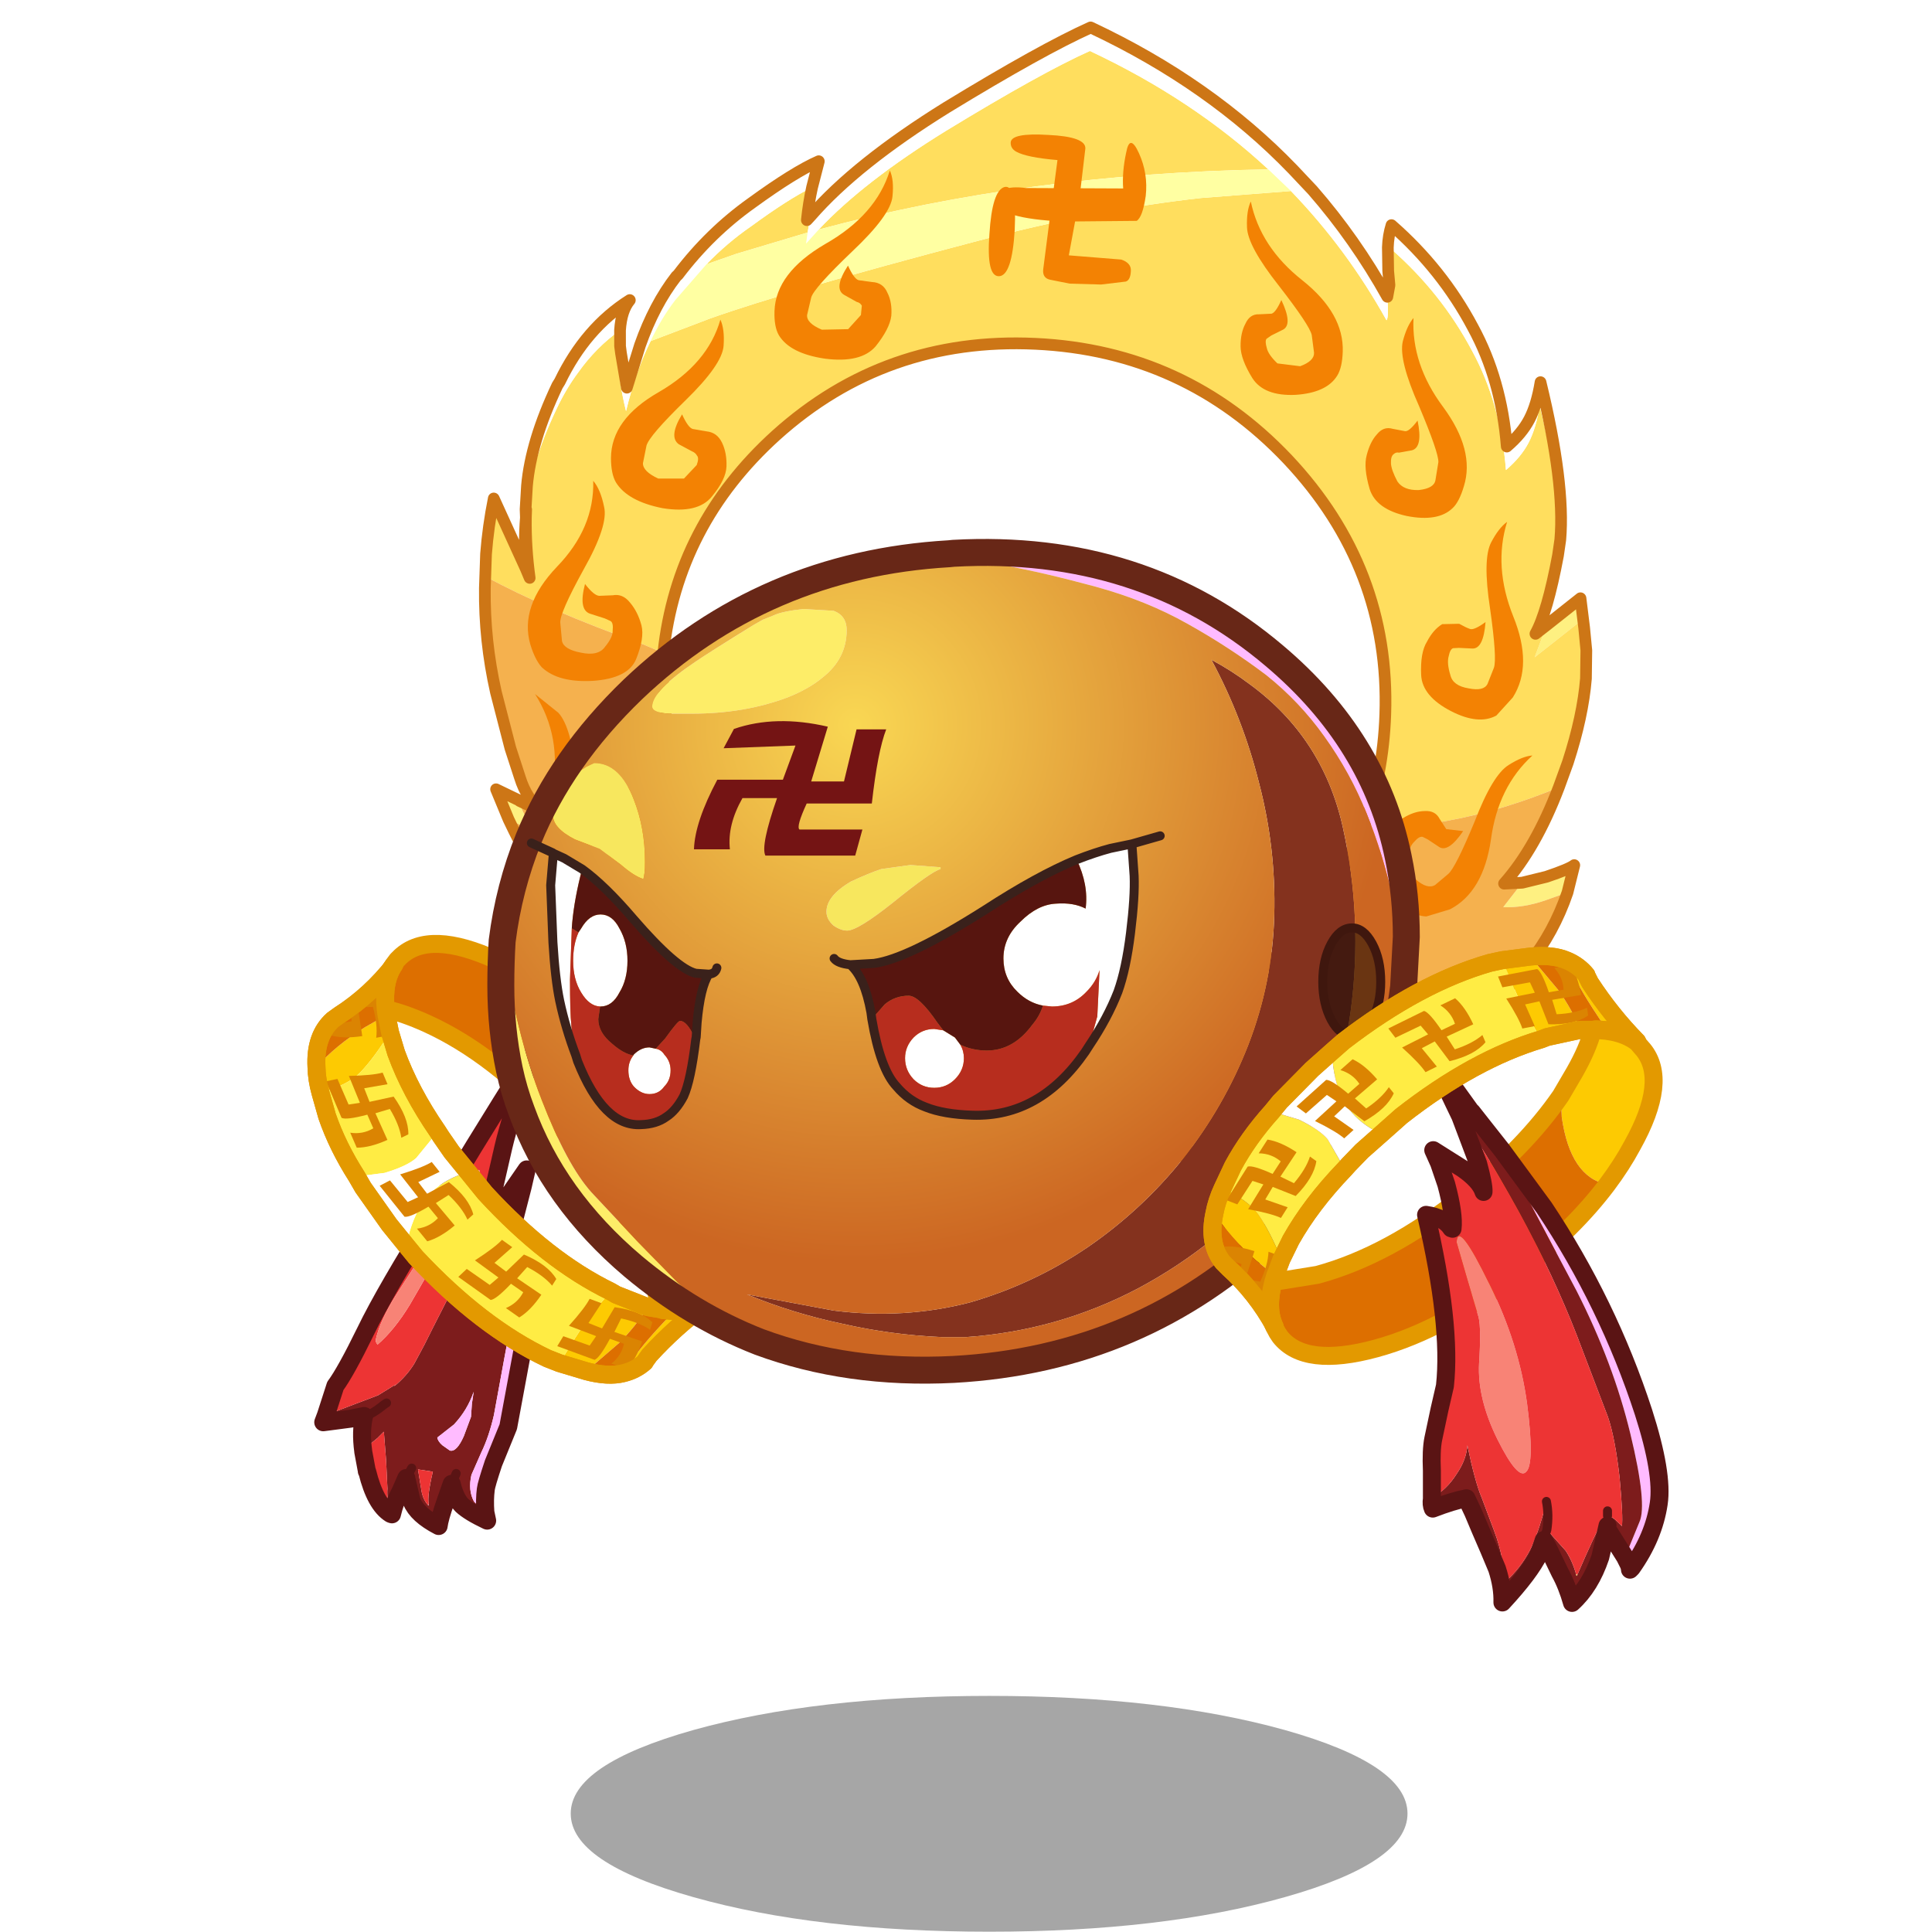 <svg xmlns:ffdec="https://www.free-decompiler.com/flash" xmlns:xlink="http://www.w3.org/1999/xlink" ffdec:objectType="frame" height="90" width="90" xmlns="http://www.w3.org/2000/svg"><use ffdec:characterId="1" height="43.6" transform="scale(2.064)" width="43.6" xlink:href="#a"/><use ffdec:characterId="20" height="189.2" transform="matrix(.481 0 0 .481 8.828 -.289)" width="153.35" xlink:href="#b"/><defs><g id="b" transform="translate(8.05 .6)"><use ffdec:characterId="2" height="26.25" transform="matrix(.87 0 0 .87 28.87 164.245)" width="93.15" xlink:href="#c"/><use ffdec:characterId="3" height=".8" transform="matrix(.87 0 0 .87 28.91 39.456)" width=".2" xlink:href="#d"/><filter id="e"><feColorMatrix in="SourceGraphic" result="filterResult0" values="0 0 0 0 1.0,0 0 0 0 0.0,0 0 0 0 0.0,0 0 0 1 0"/><feConvolveMatrix divisor="169" in="filterResult0" kernelMatrix="1 1 1 1 1 1 1 1 1 1 1 1 1 1 1 1 1 1 1 1 1 1 1 1 1 1 1 1 1 1 1 1 1 1 1 1 1 1 1 1 1 1 1 1 1 1 1 1 1 1 1 1 1 1 1 1 1 1 1 1 1 1 1 1 1 1 1 1 1 1 1 1 1 1 1 1 1 1 1 1 1 1 1 1 1 1 1 1 1 1 1 1 1 1 1 1 1 1 1 1 1 1 1 1 1 1 1 1 1 1 1 1 1 1 1 1 1 1 1 1 1 1 1 1 1 1 1 1 1 1 1 1 1 1 1 1 1 1 1 1 1 1 1 1 1 1 1 1 1 1 1 1 1 1 1 1 1 1 1 1 1 1 1 1 1 1 1 1 1" order="13 13" result="filterResult1"/><feComposite in="SourceGraphic" in2="filterResult1" result="filterResult2"/></filter><use ffdec:characterId="5" filter="url(#e)" height="98.25" transform="matrix(1.131 .053 -.039 1.138 21.904 -.596)" width="95.45" xlink:href="#f"/><use ffdec:characterId="6" height="42.9" transform="matrix(.87 0 0 .87 9.93 90.53)" width="40.3" xlink:href="#g"/><use ffdec:characterId="7" height="54.9" transform="matrix(.87 0 0 .87 4.03 100.9)" width="27.45" xlink:href="#h"/><use ffdec:characterId="8" height="43.25" transform="matrix(.858 .141 .141 -.858 -.998 128.567)" width="49.3" xlink:href="#i"/><clipPath id="j" transform="matrix(.858 .141 .141 -.858 0 127.85)"><path d="m41 8.2-3.7.8-.65.25Q34.5 5.9 33.25 2.7L32.3.45l3.1-.4 3.1 3.7Q40 5.85 41 8.2M7.7 33.75 7 35.6l-2.15-1.75Q1.95 31.3.25 28.6q.25-1.35.9-2.75 2.9 1.35 4 2.95 1.25 1.8 2.55 4.95M39.5.5q1.3.55 2.15 1.6v.05l.4.8q2.35 3.6 5.25 6.55-1.3-1.05-3.35-1.25l-1.05-1.6Q40.6 3.2 39.6.8l-.1-.3" fill="#fdca02" fill-rule="evenodd"/><path d="m43.95 8.25-1.2-.1-.4.05H41q-1-2.35-2.5-4.45L35.4.05q2.5-.25 4.1.45l.1.3q1 2.4 3.3 5.85l1.05 1.6M7 35.6l-.2.65q-.8 3 .15 5-2.05-3.75-5.1-6.5l-.65-.65Q-.5 32 .25 28.6q1.7 2.7 4.6 5.25L7 35.6" fill="#dd6f00" fill-rule="evenodd"/><path d="M36.65 9.25q-7.55 2.25-15.6 8.55l-2.25 2q-2.3-1.1-3.55-2.75-1.4-1.75-1.8-4.9l-.1-1.55 1.25-1.1Q23.05 3 30.9.75l1.4-.3.95 2.25q1.25 3.2 3.4 6.55M14.75 23.7q-3.75 3.9-6 7.9L7.7 33.75Q6.4 30.6 5.15 28.8q-1.1-1.6-4-2.95L2.3 23.4q1.7-3.15 4.35-6.1l3 .9q2.35 1.15 3.2 2.2l1.9 3.3" fill="#ffec44" fill-rule="evenodd"/><path d="m18.8 19.8-2.15 1.9-1.45 1.5-.45.5-1.9-3.3q-.85-1.05-3.2-2.2l-3-.9.9-1.1 3.55-3.6 2.25-2 .1 1.55q.4 3.15 1.8 4.9 1.25 1.65 3.55 2.75" fill="#fff" fill-rule="evenodd"/></clipPath><g clip-path="url(#j)"><use ffdec:characterId="10" height="7.55" transform="matrix(.867 .057 .057 -.867 27.45 132.15)" width="10.4" xlink:href="#k"/><use ffdec:characterId="10" height="7.55" transform="matrix(.821 .284 .284 -.821 17.4 125.35)" width="10.4" xlink:href="#k"/><use ffdec:characterId="10" height="7.55" transform="matrix(.712 .496 .496 -.712 9.35 116.3)" width="10.4" xlink:href="#k"/><use ffdec:characterId="10" height="7.55" transform="matrix(.55 .671 .671 -.55 3.8 105.85)" width="10.4" xlink:href="#k"/><use ffdec:characterId="10" height="7.55" transform="matrix(.35 .794 .794 -.35 2.85 94)" width="10.4" xlink:href="#k"/></g><use ffdec:characterId="11" height="43.25" transform="matrix(.858 .141 .141 -.858 -.998 128.567)" width="49.3" xlink:href="#l"/><use ffdec:characterId="12" height="94.05" transform="matrix(.87 0 0 .87 20.795 52.195)" width="103.8" xlink:href="#m"/><use ffdec:characterId="13" height="33.15" transform="matrix(.87 0 0 .87 24.623 80.514)" width="71" xlink:href="#n"/><use ffdec:characterId="14" height="38.3" transform="matrix(.87 0 0 .87 95.705 98.889)" width="44.75" xlink:href="#o"/><use ffdec:characterId="15" height="62.7" transform="matrix(.87 0 0 .87 110.837 101.561)" width="28" xlink:href="#p"/><use ffdec:characterId="8" height="43.25" transform="matrix(.87 0 0 .87 90.13 91.73)" width="49.3" xlink:href="#i"/><clipPath id="q" transform="matrix(.87 0 0 .87 91 92.6)"><path d="m41 8.2-3.7.8-.65.25Q34.5 5.9 33.25 2.7L32.3.45l3.1-.4 3.1 3.7Q40 5.85 41 8.2M7.7 33.75 7 35.6l-2.15-1.75Q1.95 31.3.25 28.6q.25-1.35.9-2.75 2.9 1.35 4 2.95 1.25 1.8 2.55 4.95M39.5.5q1.3.55 2.15 1.6v.05l.4.8q2.35 3.6 5.25 6.55-1.3-1.05-3.35-1.25l-1.05-1.6Q40.6 3.2 39.6.8l-.1-.3" fill="#fdca02" fill-rule="evenodd"/><path d="m43.95 8.25-1.2-.1-.4.05H41q-1-2.35-2.5-4.45L35.4.05q2.5-.25 4.1.45l.1.3q1 2.4 3.3 5.85l1.05 1.6M7 35.6l-.2.65q-.8 3 .15 5-2.05-3.75-5.1-6.5l-.65-.65Q-.5 32 .25 28.6q1.7 2.7 4.6 5.25L7 35.6" fill="#dd6f00" fill-rule="evenodd"/><path d="M36.65 9.25q-7.55 2.25-15.6 8.55l-2.25 2q-2.3-1.1-3.55-2.75-1.4-1.75-1.8-4.9l-.1-1.55 1.25-1.1Q23.05 3 30.9.75l1.4-.3.95 2.25q1.25 3.2 3.4 6.55M14.75 23.7q-3.75 3.9-6 7.9L7.7 33.75Q6.4 30.6 5.15 28.8q-1.1-1.6-4-2.95L2.3 23.4q1.7-3.15 4.35-6.1l3 .9q2.35 1.15 3.2 2.2l1.9 3.3" fill="#ffec44" fill-rule="evenodd"/><path d="m18.8 19.8-2.15 1.9-1.45 1.5-.45.5-1.9-3.3q-.85-1.05-3.2-2.2l-3-.9.9-1.1 3.55-3.6 2.25-2 .1 1.55q.4 3.15 1.8 4.9 1.25 1.65 3.55 2.75" fill="#fff" fill-rule="evenodd"/></clipPath><g clip-path="url(#q)"><use ffdec:characterId="10" height="7.55" transform="matrix(.866 .084 -.084 .866 118.85 92.8)" width="10.4" xlink:href="#k"/><use ffdec:characterId="10" height="7.55" transform="matrix(.857 -.148 .148 .857 107.75 97.85)" width="10.4" xlink:href="#k"/><use ffdec:characterId="10" height="7.55" transform="matrix(.784 -.375 .375 .784 98.4 105.55)" width="10.4" xlink:href="#k"/><use ffdec:characterId="10" height="7.55" transform="matrix(.652 -.574 .574 .652 91.2 114.9)" width="10.4" xlink:href="#k"/><use ffdec:characterId="10" height="7.55" transform="matrix(.474 -.728 .728 .474 88.3 126.5)" width="10.4" xlink:href="#k"/></g><use ffdec:characterId="11" height="43.25" transform="matrix(.87 0 0 .87 90.13 91.73)" width="49.3" xlink:href="#l"/></g><g id="t"><path d="m3.6 67.95.05.05H3.6v-.05M3.35 43.9l-.05-.7h.05v.7" fill="#ffec44" fill-rule="evenodd" transform="translate(.5 .5)"/><path d="m90.95 48.95 2.8-2.4.4 2.5.25 1.9-.25.1-.4-2.5-3.75 3.2.95-2.8m-1.35 22 2.05-.6q1.95-.75 2.35-1.1l-.5 2.35-1.85.75q-1.9.75-3.6.75l1.55-2.15M2.75 69.6 1.6 67.1l2 .85v.1q.65 1.8 2 2.75l-2.85-1.2" fill="#fef081" fill-rule="evenodd" transform="translate(.5 .5)"/><path d="m76.25 17.5.25.1q4.45 3.55 7.25 8.35 2.6 4.35 3.25 10 1.25-1.15 1.85-2.4.6-1.25.85-3.2 1.95 6.85 2.15 11.3L91.7 43q-.75 4.9-1.7 6.75l.95-.8-.95 2.8 3.75-3.2.4 2.5.25-.1.05 2.4q-.15 3.2-1.3 7.2l-.7 2.15q-8.5 3.95-16.6 4.25 1.55-4.6 1.55-9.75 0-12.45-9.1-21.3-9.1-8.8-21.9-8.8-12.85 0-21.9 8.8-8.2 8-9 18.95l-1.75-.65Q5.4 51.65.05 49.05v-1.9q.1-2.35.5-4.75l2.95 5.85.35.75q-.45-2.6-.5-5.1v-.7q.2-3.8 2.3-8.65.75-1.75 1.75-3.2 1.45-2.2 3.45-3.75l.05 1.35-.05.65q-.1 1.9.75 4.85.7-3.4 1.9-6.05l5-2.15q6.4-2.6 22.3-7.55 10.4-3.25 19.35-4.65l7.65-.95q4.95 4.7 8.55 10.6.2-.25 0-2l.15-1-.15-1.2-.1-2m-49.4-2.8q-.25 1.35-.35 2.8l.3-.35-.2 1.4-6.05 2.1-2.5 1q1.7-1.9 3.7-3.4 3.15-2.5 5.1-3.55m.7 3.55q3.7-4.25 10.6-8.9Q46.1 4.05 50.2 2q8.95 3.7 15.6 9.35-20.55 1.3-38.25 6.9M3.65 68l-.05.05V68h.05" fill="#ffde5e" fill-rule="evenodd" transform="translate(.5 .5)"/><path d="M76.25 17.5q0-1 .25-1.9 4.45 3.55 7.25 8.35 2.6 4.35 3.25 10 1.25-1.15 1.85-2.4.6-1.25.85-3.2 2.4 8.5 2.15 13.3-.2-4.45-2.15-11.3-.25 1.95-.85 3.2-.6 1.25-1.85 2.4-.65-5.65-3.25-10-2.8-4.8-7.25-8.35l-.25-.1M3.3 43.2l.05-2q.2-3.8 2.3-8.65l.2-.35Q7.9 27.55 11.6 25q-.7.9-.75 2.6-2 1.55-3.45 3.75-1 1.45-1.75 3.2-2.1 4.85-2.3 8.65H3.3m7.6-14.25.1.6.6 2.9 1-3.65q1.1-3.5 2.9-6l.15-.15q2.6-3.7 6.1-6.4 3.55-2.8 5.6-3.8l-.5 2.25q-1.95 1.05-5.1 3.55-2 1.5-3.7 3.4L15.5 24.8q-1.15 1.6-2 3.6-1.2 2.65-1.9 6.05-.85-2.95-.75-4.85l.05-.65m15.9-11.8q3.75-4.65 11.35-9.8Q46.1 2.05 50.2 0q10.4 4.3 17.7 11.25l1.75 1.7q3.8 4 6.7 8.75.2 1.75 0 2-3.6-5.9-8.55-10.6l-2-1.75Q59.15 5.7 50.2 2q-4.1 2.05-12.05 7.35-6.9 4.65-10.6 8.9L26.5 19.5l.1-.95.2-1.4" fill="#fff" fill-rule="evenodd" transform="translate(.5 .5)"/><path d="M92.45 62.7q-1.8 5.25-4.4 8.4l1.55-.15-1.55 2.15q1.7 0 3.6-.75l1.85-.75q-1.05 3.45-3.1 6.2-5.45 7.25-13.5 11.45-7.7 4.05-16.2 6.4Q52.15 97.9 43.4 97q-8.75-.9-16.8-4.4-7.8-3.35-13.7-9.15Q6.75 77.3 2.75 69.6l2.85 1.2q-1.35-.95-2-2.75l.05-.05 1.95.8q-1.35-.95-2-2.8l-.9-2.45-1.4-4.7Q.15 54.5.05 50.05v-1q5.35 2.6 13.7 5.15l1.75.65q-.05 9.8 5.45 17.85 10.35 15.1 28.6 13.65 19.3-1.5 26.3-19.4 8.1-.3 16.6-4.25" fill="#f5b14e" fill-rule="evenodd" transform="translate(.5 .5)"/><path d="m65.8 11.35 2 1.75-7.65.95q-8.95 1.4-19.35 4.65-15.9 4.95-22.3 7.55l-5 2.15q.85-2 2-3.6l2.55-3.15 2.5-1 6.05-2.1-.1.95 1.05-1.25q17.7-5.6 38.25-6.9" fill="#ffffa2" fill-rule="evenodd" transform="translate(.5 .5)"/><path d="M91.85 41.65q.25-4.8-2.15-13.3-.25 1.95-.85 3.2-.6 1.25-1.85 2.4-.65-5.65-3.25-10-2.8-4.8-7.25-8.35-.25.9-.25 1.9l.1 2 .15 1.2-.15 1q-2.9-4.75-6.7-8.75l-1.75-1.7Q60.6 4.3 50.2 0q-4.1 2.05-12.05 7.35-7.6 5.15-11.35 9.8l-.3.35q.1-1.45.35-2.8l.5-2.25q-2.05 1-5.6 3.8-3.5 2.7-6.1 6.4l-.15.15q-1.8 2.5-2.9 6l-1 3.65-.6-2.9-.1-.6-.05-1.35q.05-1.7.75-2.6-3.7 2.55-5.75 7.2l-.2.35q-2.1 4.85-2.3 8.65l-.05 2 .05.7v-.7m88.5-1.55L91.7 43q-.75 4.9-1.7 6.75l.95-.8 2.8-2.4.4 2.5.25 1.9.05 2.4q-.15 3.2-1.3 7.2l-.7 2.15q-1.8 5.25-4.4 8.4l1.55-.15 2.05-.6q1.95-.75 2.35-1.1l-.5 2.35q-1.05 3.45-3.1 6.2-5.45 7.25-13.5 11.45-7.7 4.05-16.2 6.4Q52.15 97.9 43.4 97q-8.75-.9-16.8-4.4-7.8-3.35-13.7-9.15Q6.75 77.3 2.75 69.6L1.6 67.1l2 .85.05.05 1.95.8q-1.35-.95-2-2.8l-.9-2.45-1.4-4.7Q.15 54.5.05 50.05v-2.9q.1-2.35.5-4.75l2.95 5.85q-.25-2.2-.15-4.35.05 2.5.5 5.1l-.35-.75m12 6.6q.8-10.95 9-18.95 9.05-8.8 21.9-8.8 12.8 0 21.9 8.8 9.1 8.85 9.1 21.3 0 5.15-1.55 9.75-7 17.9-26.3 19.4Q31.3 87.8 20.95 72.7q-5.5-8.05-5.45-17.85z" fill="none" stroke="#cd7616" stroke-linecap="round" stroke-linejoin="round" transform="translate(.5 .5)"/><path d="m49.15 21.85-1.65-.25q-.7-.1-.65-.85L47.3 16l.45-4.6q-2.65-.1-3.55-.55-.5-.25-.5-.75 0-.85 3.2-.8 3.2 0 3.2 1l-.35 4.15-.75 5 4.5.15q.85.25.85.9 0 .8-.4.95l-2.1.35-2.7.05m-6.05-.35q-1.1.1-.95-3.55.1-3.7 1.15-4.05 1.05-.3 1 3.6-.1 3.9-1.2 4" fill="#f38203" fill-rule="evenodd" transform="translate(.5 .5)"/><path d="M54.7 10.5q.85 1.7.7 3.6-.2 1.8-.7 2.15l-6.25.35q-5.7 0-5.75-1.45-.1-1.45 2.45-1.25l8.3-.35q-.15-1.4.15-3.05.25-1.7 1.1 0m9.45 5.85q-.1-1.4.25-2.2.95 3.85 4.65 6.5 3.65 2.65 3.65 5.9 0 1.35-.4 2.05-.85 1.5-3.5 1.8-2.7.25-3.75-1.25-1.05-1.55-1.1-2.65-.05-1.15.35-1.95.35-.85 1.15-.85l1.05-.1q.35-.1.8-1.2 1.05 2 .25 2.5l-1 .55-.4.3q-.15.2.05.8.15.55.95 1.25l1.95.15q1.2-.5 1.15-1.2l-.25-1.5q-.2-.8-2.95-4.05-2.8-3.25-2.9-4.85m13.65 9.1q.3-1.35.85-2.05-.05 3.95 2.8 7.45 2.85 3.55 2 6.65-.35 1.35-.9 1.9-1.2 1.25-3.9.85Q76 39.8 75.4 38.1q-.6-1.8-.35-2.85.25-1.15.8-1.8.55-.75 1.35-.55l1.05.15q.35.05 1.05-.95.55 2.25-.4 2.55l-1.1.25q-.25-.05-.45.15-.25.2-.2.8.05.55.6 1.5.55.75 1.85.65 1.3-.2 1.4-.9l.2-1.55q0-.8-1.8-4.65-1.9-3.85-1.6-5.45m8.15 16.7q.6-1.25 1.3-1.8-1.05 3.85.8 8 1.85 4.1.2 6.9l-1.35 1.6q-1.5.9-3.9-.2-2.5-1.15-2.65-2.95-.15-1.9.4-2.85.5-1.05 1.25-1.55l1.45-.1q.6.3.95.4.35.1 1.3-.65-.1 2.3-1.05 2.3H83.5l-.5.05q-.25.1-.35.7-.15.6.2 1.6.25.9 1.6 1.05 1.3.2 1.6-.45l.5-1.4q.25-.8-.5-5-.8-4.2-.1-5.65M88.1 61q1.15-.8 2-.9-2.85 2.8-3.3 7.3-.5 4.5-3.3 6.1l-2 .7q-1.7 0-3.3-2.1-1.55-2.25-.75-3.9.8-1.7 1.75-2.25.95-.65 1.85-.7.9-.1 1.3.6l.6.85 1.45.1q-1.2 1.9-2 1.45l-1-.6-.45-.2q-.3-.05-.7.45-.4.4-.6 1.45-.2.9.85 1.75 1 .8 1.65.4l1.1-1q.6-.55 2.1-4.55 1.4-4.05 2.75-4.95M33.75 15.15q.1-1.4-.3-2.2-1.05 3.85-5.3 6.5Q24 22.1 24 25.35q0 1.35.45 2.05 1 1.5 4 1.8 3.1.25 4.3-1.25Q33.9 26.4 34 25.3q.05-1.15-.4-1.95-.4-.85-1.35-.85l-1.15-.1q-.4-.1-.95-1.2-1.2 2-.25 2.5l1.1.55q.3.05.45.3l-.05.8-1.05 1.25-2.25.15q-1.35-.5-1.3-1.2l.3-1.5q.2-.8 3.35-4.05 3.2-3.25 3.3-4.85m-14 13.35q.05-1.4-.35-2.2-.95 3.8-5.05 6.4-4 2.5-3.9 5.8.05 1.35.5 2.05 1.05 1.55 4.05 2 3.05.35 4.2-1.2 1.15-1.5 1.15-2.6 0-1.15-.45-2-.45-.85-1.35-.9l-1.2-.15q-.4-.1-.95-1.2-1.1 1.95-.2 2.55l1.15.55q.3.1.45.35.2.2 0 .8l-1.05 1.2-2.2.1q-1.35-.55-1.35-1.25l.25-1.5q.2-.85 3.2-4 3.05-3.2 3.1-4.8M10 42.65q-.35-1.45-1-2.15.25 4-2.85 7.45-3.1 3.5-2.05 6.7.45 1.3 1.05 1.9 1.45 1.25 4.4.95 3.05-.35 3.65-2.05.65-1.8.35-2.85-.35-1.15-1.05-1.9-.65-.75-1.5-.55l-1.15.1q-.45 0-1.25-.95-.5 2.2.5 2.5l1.3.35.5.2q.25.15.2.8.05.55-.6 1.4-.55.85-2.05.6-1.45-.2-1.65-.9l-.2-1.55q-.1-.8 1.85-4.65 2-3.85 1.55-5.4m-3.3 17.7-2.05-1.5Q7.1 62.4 6.4 66.9q-.65 4.45 2.05 6.85L10.4 75q1.9.55 4.2-1.1 2.3-1.65 1.9-3.5-.45-1.85-1.3-2.7l-1.9-1.2q-.95-.4-1.6.15l-.9.65-1.6-.35Q10 69.2 11.05 69l1.25-.3h.55q.3 0 .65.55.3.5.25 1.6 0 .95-1.35 1.45l-1.9-.1-1.05-1.25q-.5-.75-1-5.05-.55-4.35-1.75-5.55" fill="#f38203" fill-rule="evenodd" transform="translate(.5 .5)"/></g><g id="g"><path d="m28.3 32.9 1.1 2.9q1 2.75 1.2 4.95 3.15.5 5.05-.65l.75-.55.05-.1q3.35-2.95.6-10.75l-2.1-4.7q-4.1.2-6.15 6.6l-.5 2.3" fill="#fdca02" fill-rule="evenodd" transform="translate(1 1)"/><path d="M34.95 24q-2.8-5.35-7.85-10.85Q20 5.2 12.55 1.85 5.05-1.6 1.8 1.45l-.35.35-.45.6Q-.25 4.2.05 7.25q2.1.45 4.75 1.65 7.45 3.4 14.65 11.3 5.85 6.4 8.85 12.7l.5-2.3q2.05-6.4 6.15-6.6" fill="#dd6f00" fill-rule="evenodd" transform="translate(1 1)"/><path d="m29.3 33.9 1.1 2.9q1 2.75 1.2 4.95 3.15.5 5.05-.65l.75-.55.05-.1q3.35-2.95.6-10.75l-2.1-4.7q-2.8-5.35-7.85-10.85Q21 6.2 13.55 2.85 6.05-.6 2.8 2.45l-.35.35-.45.6Q.75 5.2 1.05 8.25q2.1.45 4.75 1.65 7.45 3.4 14.65 11.3 5.85 6.4 8.85 12.7z" fill="none" stroke="#e39900" stroke-linecap="round" stroke-linejoin="round" stroke-width="2"/></g><g id="h"><path d="m26.35 10.8.1.05-.4.2.3-.25M4.9 57.85l-.05-.05v-.05l.05.1m6.85 3.6-.05.2-.05-.1.1-.1" fill="#fff" fill-rule="evenodd" transform="translate(1 -10)"/><path d="m18.8 27.2-.4 3.05 1.8-2.5 2.45-3.55-.45 1.95-1.65 6.4-.7 4.25q-.5 3.05-.15 2.65l2.05-2.6L20.2 45 19 51.55q-.55 2.4-1.4 4.15l-1.1 2.5q-.4 1.75.3 3l1.25 1.15.2.95q-2-.95-2.8-1.7-.75-.75-1.15-2.4l-.65 1.85q-.7 2-.8 2.85-2.4-1.25-3-2.75l-.6-2.55v-.05l-.7 1.6q-.55.95-.9 2.45l-.15-.05q-.45-1.75-.35-2.8L7 56.6l-.25-3.2-.7.7q-1.55 1.25-1.6 1.45-.3-2.2.1-3.9l-1.5.3-3.05.4.3-.8 5.8-2.2 1.95-1.2-.15.2q1.4-1.15 2.25-2.55l1.1-2.05.95-1.9L13.65 39 16 34.4q1.55-2.95 2.25-5.45l.55-1.75m-2.05 21.75q-.7 2.05-2.2 3.65l-1.85 1.45q.05.4.55.85l.85.6q.75.2 1.55-1.6l.8-2.15.1-1.45.2-1.35m-1.95 9.1-.5 1.15.5-1.15m-3.15 3.5.05.1.05-.2q-.2-.8.45-3.6l-1.65-.25.35 2.15q.15 1.15.75 1.8M7.05 50.2l-.3.2q-1.4 1.15-2.2 1.25.8-.1 2.2-1.25l.3-.2m2.8 7.25-.6 1.1.6-1.1" fill="#7d1c1c" fill-rule="evenodd" transform="translate(1 -10)"/><path d="m17.45 24.45-.1-.2q-1.3.85-3.3 4.4L12.6 31.1l-1.45 2.35L8.1 38.2q-1.75 2.75-2.25 4.95-.05.25.2.55 1.9-1.65 3.6-4.45l2.8-4.85 2.8-5.4 2.2-4.55M7.5 62.55q-1.7-1.05-2.6-4.7l-.05-.1-.4-2.15v-.05q.05-.2 1.6-1.45l.7-.7.25 3.2.15 3.15q-.1 1.05.35 2.8m-7.2-11 1.05-3.25q1.15-1.55 3.35-6.05 2.2-4.55 7.75-13.4Q15.7 23.25 23.4 11q-2.6 7.5-3.35 10.75L18.8 27.2l-.55 1.75q-.7 2.5-2.25 5.45L13.65 39l-1.45 2.85-.95 1.9-1.1 2.05q-.85 1.4-2.25 2.55l.15-.2-1.95 1.2-5.8 2.2m11.35 10q-.6-.65-.75-1.8l-.35-2.15 1.65.25q-.65 2.8-.45 3.6l-.1.1" fill="#ed3434" fill-rule="evenodd" transform="translate(1 -10)"/><path d="m21.75 36.85 1.1-1.45 1.45-2.5-1.65 8.9-2.05 11.05-1.65 4.05q-.8 2.4-.85 2.9-.15 1.15-.05 2.55L16.8 61.2q-.7-1.25-.3-3l1.1-2.5q.85-1.75 1.4-4.15L20.2 45l1.55-8.15m-5 12.1-.2 1.35-.1 1.45-.8 2.15q-.8 1.8-1.55 1.6l-.85-.6q-.5-.45-.55-.85l1.85-1.45q1.5-1.6 2.2-3.65" fill="#fbf" fill-rule="evenodd" transform="translate(1 -10)"/><path d="M17.45 24.45 15.25 29l-2.8 5.4-2.8 4.85q-1.7 2.8-3.6 4.45-.25-.3-.2-.55.5-2.2 2.25-4.95l3.05-4.75 1.45-2.35 1.45-2.45q2-3.55 3.3-4.4l.1.2" fill="#f88376" fill-rule="evenodd" transform="translate(1 -10)"/><path d="m19.8 17.2-.4 3.05 1.8-2.5 2.45-3.55-.45 1.95-1.65 6.4-.7 4.25q-.5 3.05-.15 2.65l2.05-2.6 1.1-1.45 1.45-2.5-1.65 8.9-2.05 11.05-1.65 4.05q-.8 2.4-.85 2.9-.15 1.15-.05 2.55l.2.95q-2-.95-2.8-1.7-.75-.75-1.15-2.4l-.65 1.85q-.7 2-.8 2.85-2.4-1.25-3-2.75l-.6-2.55v-.05l-.7 1.6q-.55.95-.9 2.45l-.15-.05q-1.7-1.05-2.6-4.7l-.05-.05v-.05l-.4-2.15v-.05q-.3-2.2.1-3.9l-1.5.3-3.05.4.3-.8 1.05-3.25q1.15-1.55 3.35-6.05 2.2-4.55 7.75-13.4Q16.7 13.25 24.4 1q-2.6 7.5-3.35 10.75L19.8 17.2" fill="none" stroke="#5a1414" stroke-linecap="round" stroke-linejoin="round" stroke-width="2"/><path d="m14.3 59.2.5-1.15m-10.25-6.4q.8-.1 2.2-1.25l.3-.2m2.2 8.35.6-1.1" fill="none" stroke="#5a1414" stroke-linecap="round" stroke-linejoin="round" transform="translate(1 -10)"/></g><g id="i"><path d="m43.95 8.25-1.05-1.6Q40.6 3.2 39.6.8l-.1-.3q1.3.55 2.15 1.6v.05l.4.8q2.35 3.6 5.25 6.55-1.3-1.05-3.35-1.25M35.4.05l3.1 3.7Q40 5.85 41 8.2l-3.7.8-.65.25Q34.5 5.9 33.25 2.7L32.3.45l3.1-.4M7.7 33.75 7 35.6l-2.15-1.75Q1.95 31.3.25 28.6q.25-1.35.9-2.75 2.9 1.35 4 2.95 1.25 1.8 2.55 4.95" fill="#fdca02" fill-rule="evenodd" transform="translate(1 1)"/><path d="m32.3.45.95 2.25q1.25 3.2 3.4 6.55-7.55 2.25-15.6 8.55l-2.25 2q-2.3-1.1-3.55-2.75-1.4-1.75-1.8-4.9l-.1-1.55 1.25-1.1Q23.05 3 30.9.75l1.4-.3M14.75 23.7q-3.75 3.9-6 7.9L7.7 33.75Q6.4 30.6 5.15 28.8q-1.1-1.6-4-2.95L2.3 23.4q1.7-3.15 4.35-6.1l3 .9q2.35 1.15 3.2 2.2l1.9 3.3" fill="#ffec44" fill-rule="evenodd" transform="translate(1 1)"/><path d="m18.8 19.8-2.15 1.9-1.45 1.5-.45.5-1.9-3.3q-.85-1.05-3.2-2.2l-3-.9.9-1.1 3.55-3.6 2.25-2 .1 1.55q.4 3.15 1.8 4.9 1.25 1.65 3.55 2.75" fill="#fff" fill-rule="evenodd" transform="translate(1 1)"/><path d="m39.5.5.1.3q1 2.4 3.3 5.85l1.05 1.6-1.2-.1-.4.05H41q-1-2.35-2.5-4.45L35.4.05q2.5-.25 4.1.45M7 35.6l-.2.65q-.8 3 .15 5-2.05-3.75-5.1-6.5l-.65-.65Q-.5 32 .25 28.6q1.7 2.7 4.6 5.25L7 35.6" fill="#dd6f00" fill-rule="evenodd" transform="translate(1 1)"/><path d="M44.95 9.25q2.05.2 3.35 1.25-2.9-2.95-5.25-6.55l-.4-.8V3.1q-.85-1.05-2.15-1.6-1.6-.7-4.1-.45l-3.1.4-1.4.3Q24.05 4 15.6 10.5l-1.25 1.1-2.25 2-3.55 3.6-.9 1.1Q5 21.25 3.3 24.4l-1.15 2.45q-.65 1.4-.9 2.75-.75 3.4.95 5.5l.65.65q3.05 2.75 5.1 6.5-.95-2-.15-5l.2-.65.7-1.85 1.05-2.15q2.25-4 6-7.9l.45-.5 1.45-1.5 2.15-1.9 2.25-2q8.05-6.3 15.6-8.55l.65-.25 3.7-.8h1.35l.4-.05 1.2.1z" fill="none" stroke="#e39900" stroke-linecap="round" stroke-linejoin="round" stroke-width="2"/></g><g id="m"><path d="M83.4 14.7q8.05 5.9 10.3 15.75 2.3 10.25.9 20.65-1.35 10.1-8 18.1-6.6 7.9-15.7 12.75-8.95 4.7-19.1 5.4h-2.75q-5.65-.25-11.1-1.5Q32.5 84.7 27.4 82.6l9.65 1.8q7.8 1 15.15-.9 7.1-2.05 13.2-6.2 5.95-4.1 10.5-9.75 4.65-5.9 7.3-12.7 2.7-6.95 2.9-14.45.2-7.5-1.7-14.75-1.8-7.2-5.3-13.7 2.25 1.2 4.3 2.75" fill="#84321e" fill-rule="evenodd" transform="translate(1.5 1.5)"/><path d="M100.5 48.35q-.2-4.95-1.2-9.75-1.05-4.9-2.9-9.5-1.8-4.55-4.75-8.65-2.75-3.85-6.45-6.8-4.1-3.1-8.75-5.7-4.6-2.6-10.3-4.15-5.7-1.55-10.1-2.35L50.4.3V.1q20.9-1.15 35.7 11.4 11.15 9.4 13.8 22.4.9 4.3.9 8.9l-.3 5.55" fill="#fbf" fill-rule="evenodd" transform="translate(1.5 1.5)"/><path d="M50.25.3 49.9.15l.5-.05-.15.2m-29 53.15h.2l-.05.25-.15-.25" fill="#fff" fill-rule="evenodd" transform="translate(1.5 1.5)"/><path d="M50.35.3h-.1l.15-.2-.05.2" fill="#e771f4" fill-rule="evenodd" transform="translate(1.5 1.5)"/><path d="M50.4.3h-.05l.05-.2v.2" fill="#e795fb" fill-rule="evenodd" transform="translate(1.5 1.5)"/><path d="M29.15 7.5 30.4 7q.95-.45 3.3-.7l3.35.2q1.45.55 1.45 2.15 0 3.15-2.65 5.25-1.55 1.3-3.95 2.25-4.8 1.8-10.6 1.8h-2.55q-1.9-.1-1.9-.8 0-1.75 4.85-5 1.3-.9 6.4-4.05l1.05-.6m-29 35.75q1.55 10.4 4.4 17.7 2.8 7.25 5.55 10.3l5.15 5.5 4.4 4.5q2.1 2 9.15 6.65-7.55-2.95-14.1-8.45-8.85-7.5-12.4-17.3-.85-2.25-1.35-4.6Q0 53.05 0 48.2q0-2.5.15-4.95" fill="#fded68" fill-rule="evenodd" transform="translate(1.5 1.5)"/><path d="m9.55 23.85.85-.4q2.85 0 4.4 4.05 1.25 3.15 1.25 6.95 0 1.45-.2 1.9-1-.3-2.5-1.6L11 33l-2.75-1.05Q5.8 30.7 5.8 29.25q0-1.05 1.55-3.15l1.35-1.65q.1-.15.55-.4l.3-.2M45.6 34.8l3.35.25v.2q-1 .25-5.2 3.65-4 3.2-5.2 3.2-.7 0-1.5-.55-.8-.7-.8-1.55 0-1.75 2.7-3.35 2.05-.95 3.4-1.4l3.25-.45" fill="#f7e75e" fill-rule="evenodd" transform="translate(1.5 1.5)"/><path d="m29.15 7.5-1.05.6q-5.1 3.15-6.4 4.05-4.85 3.25-4.85 5 0 .7 1.9.8h2.55q5.8 0 10.6-1.8 2.4-.95 3.95-2.25 2.65-2.1 2.65-5.25 0-1.6-1.45-2.15l-3.35-.2q-2.35.25-3.3.7l-1.25.5M9.55 23.85l-.3.2q-.45.25-.55.4L7.35 26.1Q5.8 28.2 5.8 29.25q0 1.45 2.45 2.7L11 33l2.35 1.75q1.5 1.3 2.5 1.6.2-.45.2-1.9 0-3.8-1.25-6.95-1.55-4.05-4.4-4.05l-.85.4m-9.4 19.4Q.9 37.3 3.1 31.85q3.65-8.95 11.6-16.6Q29.3 1.35 49.9.15l.35.15h.15l5.65 1.15q4.4.8 10.1 2.35 5.7 1.55 10.3 4.15 4.65 2.6 8.75 5.7 3.7 2.95 6.45 6.8 2.95 4.1 4.75 8.65 1.85 4.6 2.9 9.5 1 4.8 1.2 9.75Q98.6 63.7 86.1 75.7 71.3 89.8 50.4 90.95q-11.7.6-21.6-3.05-7.05-4.65-9.15-6.65l-4.4-4.5-5.15-5.5q-2.75-3.05-5.55-10.3-2.85-7.3-4.4-17.7m21.1 10.2.15.25.05-.25h-.2M83.4 14.7q-2.05-1.55-4.3-2.75 3.5 6.5 5.3 13.7 1.9 7.25 1.7 14.75-.2 7.5-2.9 14.45-2.65 6.8-7.3 12.7-4.55 5.65-10.5 9.75-6.1 4.15-13.2 6.2-7.35 1.9-15.15.9l-9.65-1.8q5.1 2.1 10.55 3.25 5.45 1.25 11.1 1.5h2.75q10.15-.7 19.1-5.4Q80 77.1 86.6 69.2q6.65-8 8-18.1 1.4-10.4-.9-20.65-2.25-9.85-10.3-15.75M45.6 34.8l-3.25.45q-1.35.45-3.4 1.4-2.7 1.6-2.7 3.35 0 .85.8 1.55.8.55 1.5.55 1.2 0 5.2-3.2 4.2-3.4 5.2-3.65v-.2l-3.35-.25" fill="url(#r)" fill-rule="evenodd" transform="translate(1.5 1.5)"/><path d="M51.4 1.65q-20.6 1.2-35.2 15.1-7.95 7.65-11.6 16.6-2.2 5.45-2.95 11.4-.15 2.45-.15 4.95 0 4.85.95 9.35.5 2.35 1.35 4.6 3.55 9.8 12.4 17.3 6.55 5.5 14.1 8.45 9.9 3.65 21.6 3.05Q72.8 91.3 87.6 77.2q12.5-12 14.4-27.35l.3-5.55q0-4.6-.9-8.9-2.65-13-13.8-22.4Q72.8.45 51.9 1.6l-.5.05z" fill="none" stroke="#682717" stroke-linecap="round" stroke-linejoin="round" stroke-width="3"/><path d="M92.45 43.55q.95-1.75 2.3-1.75 1.3 0 2.25 1.75t.95 4.25q0 2.45-.95 4.25-.95 1.75-2.25 1.75-1.35 0-2.3-1.75-.95-1.8-.95-4.25 0-2.5.95-4.25" fill-opacity=".482" fill-rule="evenodd" transform="translate(1.5 1.5)"/><path d="M92.45 43.55q.95-1.75 2.3-1.75 1.3 0 2.25 1.75t.95 4.25q0 2.45-.95 4.25-.95 1.75-2.25 1.75-1.35 0-2.3-1.75-.95-1.8-.95-4.25 0-2.5.95-4.25z" fill="none" stroke="#3f170e" stroke-linecap="round" stroke-linejoin="round" transform="translate(1.5 1.5)"/><path d="M42.9 19.7q-.95 2.45-1.6 8.25h-7.25q-1.2 2.6-.8 2.9h7l-.8 2.9h-10q-.55-1.1 1.3-6.4H26.9q-1.7 3-1.4 5.7h-4q.1-3.05 2.6-7.75h7.3l1.4-3.8-8 .3 1.15-2.15q4.65-1.6 10.45-.25l-1.85 6.1h3.65l1.4-5.8h3.3" fill="#741414" fill-rule="evenodd" transform="translate(1.5 1.5)"/></g><g id="n"><path d="M64.1 34.2q2.05-.8 3.75-1.25l2.4-.5.25 3.55q.1 2.3-.4 6.35t-1.4 6.55q-1.15 2.95-3.2 6l.9-3.25.25-5.15q-.4 1.35-1.45 2.4-1.55 1.65-3.85 1.65l-1-.1q-1.6-.3-2.85-1.55-1.55-1.5-1.55-3.7 0-2.35 1.9-4.1 1.9-1.9 3.95-2 1.95-.15 3.3.55.35-2.65-1-5.45m-58.25-.7 1.2.55 2 1.2q-.85 3.25-1.1 5.95l-.05.65-.2 5.7q0 3.65.15 5.1.1 1.45.5 3.35-1.15-3.05-1.8-6.1-.5-2.4-.75-6.5l-.25-6.35.3-3.55m2.8 8.8.3-.45q.9-1.55 2.15-1.55 1.3 0 2.1 1.55.9 1.55.9 3.6 0 2.1-.9 3.55-.8 1.55-2.1 1.55h-.05q-1.2-.05-2.1-1.55-.9-1.45-.9-3.55 0-1.8.6-3.15m6.1 13.7.05-.1q.8-.8 1.75-.8l.7.15q.6.1.95.65.7.75.7 1.75 0 1.1-.7 1.8-.6.85-1.65.85-.95 0-1.75-.85-.6-.7-.6-1.8 0-.95.55-1.65m36.4-1.2q.4.7.4 1.5 0 1.35-1 2.35-.95.95-2.3.95-1.35 0-2.3-.95-.95-1-.95-2.35 0-1.3.95-2.3.95-.95 2.3-.95l1 .15 1.3.8.6.8" fill="#fff" fill-rule="evenodd" transform="translate(-2.9 -31.05)"/><path d="m60.35 50.45 1 .1q2.3 0 3.85-1.65 1.05-1.05 1.45-2.4l-.25 5.15-.9 3.25-.45.7Q60 62.9 52.5 62.65q-3.2-.1-5.2-.9-1.9-.7-3.25-2.3-1.8-1.9-2.75-7.5l1.45-1.65q1.15-.95 2.65-.95 1.15 0 3.2 3l.65.85-1-.15q-1.35 0-2.3.95-.95 1-.95 2.3 0 1.35.95 2.35.95.95 2.3.95 1.35 0 2.3-.95 1-1 1-2.35 0-.8-.4-1.5 1.35.65 2.95.65 2.95 0 5.05-2.85.85-1 1.2-2.15M8.35 56q-.4-1.9-.5-3.35-.15-1.45-.15-5.1l.2-5.7.75.45q-.6 1.35-.6 3.15 0 2.1.9 3.55.9 1.5 2.1 1.55l-.2 1.4q0 1.5 1.55 2.75 1.25 1.1 2.35 1.3-.55.7-.55 1.65 0 1.1.6 1.8.8.85 1.75.85 1.05 0 1.65-.85.7-.7.7-1.8 0-1-.7-1.75-.35-.55-.95-.65l1.05-1.15q1.4-1.95 1.65-1.95.75 0 1.6 1.8l.15.25q-.55 4.6-1.35 6.35-.85 1.6-1.95 2.3-1.1.8-2.8.85-4.15.25-7.05-7.05l-.2-.65" fill="#b72d1e" fill-rule="evenodd" transform="translate(-2.9 -31.05)"/><path d="M64.1 34.2q1.35 2.8 1 5.45-1.35-.7-3.3-.55-2.05.1-3.95 2-1.9 1.75-1.9 4.1 0 2.2 1.55 3.7 1.25 1.25 2.85 1.55-.35 1.15-1.2 2.15-2.1 2.85-5.05 2.85-1.6 0-2.95-.65l-.6-.8-1.3-.8-.65-.85q-2.05-3-3.2-3-1.5 0-2.65.95l-1.45 1.65-.1-.75q-.7-3.9-2.3-5.3l2.65-.15q3.75-.5 12.35-5.95 5.85-3.8 10.2-5.6M9.05 35.25q2.5 1.8 5.7 5.55 4.8 5.55 6.95 6.05l1.45.1q-.95 1.45-1.3 5.4l-.1 1.6h-.2q-.85-1.8-1.6-1.8-.25 0-1.65 1.95l-1.05 1.15-.7-.15q-.95 0-1.75.8l-.05.1q-1.1-.2-2.35-1.3-1.55-1.25-1.55-2.75l.2-1.4h.05q1.3 0 2.1-1.55.9-1.45.9-3.55 0-2.05-.9-3.6-.8-1.55-2.1-1.55-1.25 0-2.15 1.55l-.3.45-.75-.45.05-.65q.25-2.7 1.1-5.95" fill="#57150f" fill-rule="evenodd" transform="translate(-2.9 -31.05)"/><path d="M65.5 54.9q2.05-3.05 3.2-6 .9-2.5 1.4-6.55.5-4.05.4-6.35l-.25-3.55-2.4.5q-1.7.45-3.75 1.25-4.35 1.8-10.2 5.6-8.6 5.45-12.35 5.95l-2.65.15q-1.4-.15-1.8-.7m28.4 9.7-.45.7Q60 62.9 52.5 62.65q-3.2-.1-5.2-.9-1.9-.7-3.25-2.3-1.8-1.9-2.75-7.5l-.1-.75q-.7-3.9-2.3-5.3m31.35-13.45 3.15-.9m-70 .8 2.4 1.1.05.05 1.2.55 2 1.2q2.5 1.8 5.7 5.55 4.8 5.55 6.95 6.05l1.45.1q.75-.05.9-.7M5.85 33.5l-.3 3.55.25 6.35q.25 4.1.75 6.5.65 3.05 1.8 6.1l.2.65q2.9 7.3 7.05 7.05 1.7-.05 2.8-.85 1.1-.7 1.95-2.3.8-1.75 1.35-6.35l.05-.25.1-1.6q.35-3.95 1.3-5.4" fill="none" stroke="#3a211b" stroke-linecap="round" stroke-linejoin="round" transform="translate(-2.9 -31.05)"/></g><g id="o"><path d="m11.05-10.85 1.55-2.65q1.45-2.55 2-4.65 3.15 0 4.95 1.4l.6.7.05.05q2.85 3.45-1.2 10.7-1.15 2.15-2.8 4.35-4.1-.85-5.05-7.5l-.1-2.4" fill="#fdca02" fill-rule="evenodd" transform="translate(22.35 19.15)"/><path d="M16.2-.95Q12.55 3.9 6.7 8.5q-8.35 6.65-16.25 8.8-7.9 2.15-10.65-1.3l-.3-.45-.35-.65q-.95-2-.15-5l4.95-.8Q-8.1 6.95.25.3q6.8-5.35 10.8-11.15l.1 2.4q.95 6.65 5.05 7.5" fill="#dd6f00" fill-rule="evenodd" transform="translate(22.35 19.15)"/><path d="m33.4 8.3 1.55-2.65q1.45-2.55 2-4.65 3.15 0 4.95 1.4l.6.7.05.05q2.85 3.45-1.2 10.7-1.15 2.15-2.8 4.35-3.65 4.85-9.5 9.45-8.35 6.65-16.25 8.8-7.9 2.15-10.65-1.3l-.3-.45-.35-.65q-.95-2-.15-5l4.95-.8q7.95-2.15 16.3-8.8Q29.4 14.1 33.4 8.3z" fill="none" stroke="#e39900" stroke-linecap="round" stroke-linejoin="round" stroke-width="2"/></g><g id="p"><path d="m44 62.3-.25-.1.25-.45v.55" fill="#fff" fill-rule="evenodd" transform="translate(-22.8 -10.3)"/><path d="m46.7 68.1-.2.2v-.1l.2-.1" fill="#84321e" fill-rule="evenodd" transform="translate(-22.8 -10.3)"/><path d="m45.95 66.9 1.6-3.9q.9-1.95-1-9.8-1.9-7.9-6-15.95l-8.3-15.65 4.7 6.4Q44.05 38.65 48 50.75q2.2 6.85 1.7 10.2-.55 3.7-3 7.15l-.3-.3-.45-.9" fill="#fbf" fill-rule="evenodd" transform="translate(-22.8 -10.3)"/><path d="m30 18.75-1.15-1.4 1.15 1.4 2.25 2.85 8.3 15.65q4.1 8.05 6 15.95 1.9 7.85 1 9.8l-1.6 3.9-1.7-2.7-.25-.8-.8 3.5q-1.1 3.25-3.15 5.1-.55-1.95-1.35-3.4l-1.4-2.9-.4-.7.35-1.15L36.9 65l-.5 1.5q-1 2.1-4.1 5.45.05-1.75-.6-3.75l-.9-2.15-.95-2.2-.8-1.9-.75-1.6q-1.55.3-3.75 1.15-.2-.45-.1-1.1v-.1q1.65-.9 2.75-2.65 1.1-1.6 1.2-3.2.85 4.1 1.6 5.85l1.35 3.6q.7 1.85.9 3.2.25 1.3.75 2.2 1.6-1.55 2.6-3.65.9-2.05 1.6-4.95.3 1.5.05 3.15l2.1 2.35q.75 1.15 1.15 2.6l.05.2.1-.15q1.9-4.4 3.1-6.65l.25.1q.55.1 1.1.65l.5.5q.15-.95-.25-5.35-.5-4.45-1.3-6.8l-3.45-9.05q-2.6-6.7-6.5-13.85-3.95-7.15-6.5-10.6l-.05-.1.05.1-.1-.05.05-.05-.65-1.35-2.4-5.05 4.35 6.05h.05l1.1 1.4m13.95 44.6.05.05v-.05h-.05m2.55 4.85-.1-.4.3.3-.2.1" fill="#7d1c1c" fill-rule="evenodd" transform="translate(-22.8 -10.3)"/><path d="M27.2 31.85q.15-2.55 3.65 4.65 3.3 6.65 4.2 13.35.85 6.65-.1 7.55-.9 1-3.2-3.6-2.25-4.55-2.05-8.45.25-3.9-.05-5.15L28.4 36l-1.2-4.15" fill="#f88376" fill-rule="evenodd" transform="translate(-22.8 -10.3)"/><path d="M27.6 17.8q2.55 3.45 6.5 10.6 3.9 7.15 6.5 13.85l3.45 9.05q.8 2.35 1.3 6.8.4 4.4.25 5.35l-.5-.5q-.55-.55-1.1-.65v-.55l-.25.45q-1.2 2.25-3.1 6.65l-.15-.05q-.4-1.45-1.15-2.6l-2.1-2.35q.25-1.65-.05-3.15-.7 2.9-1.6 4.95-1 2.1-2.6 3.65-.5-.9-.75-2.2-.2-1.35-.9-3.2L30 60.3q-.75-1.75-1.6-5.85-.1 1.6-1.2 3.2-1.1 1.75-2.75 2.65v-3q-.1-2.3.15-3.55l.7-3.3.6-2.6q.75-6.85-2.1-19.05 2.05.3 2.8 1.5.15-.05.15.05.2-1.6-.7-4.95l-.8-2.35-.65-1.45 3.25 2.05q1.95 1.35 2.35 2.6.05-.75-.6-3.15l-2-5.3m-.4 14.05L28.4 36l1.25 4.2q.3 1.25.05 5.15-.2 3.9 2.05 8.45 2.3 4.6 3.2 3.6.95-.9.1-7.55-.9-6.7-4.2-13.35-3.5-7.2-3.65-4.65" fill="#ed3434" fill-rule="evenodd" transform="translate(-22.8 -10.3)"/><path d="m40.65 68.85-.1.15-.05-.2.15.05" fill="url(#s)" fill-rule="evenodd" transform="translate(-22.8 -10.3)"/><path d="m6.05 7.05 1.15 1.4-1.1-1.4m-.05 0L1.7 1l2.4 5.05.65 1.35.05.1 2 5.3q.65 2.4.6 3.15-.4-1.25-2.35-2.6L1.8 11.3l.65 1.45.8 2.35q.9 3.35.7 4.95 0-.1-.15-.05-.75-1.2-2.8-1.5 2.85 12.2 2.1 19.05l-.6 2.6-.7 3.3Q1.55 44.7 1.65 47v3m12.45 4.7.4.7 1.4 2.9q.8 1.45 1.35 3.4 2.05-1.85 3.15-5.1l.8-3.5m.25.8 1.7 2.7.45.9.1.4v.1l.2-.2q2.45-3.45 3-7.15.5-3.35-1.7-10.2-3.95-12.1-11.05-22.75l-4.7-6.4L7.2 8.45m6.9 46.25-.5 1.5q-1 2.1-4.1 5.45.05-1.75-.6-3.75L8 55.75l-.95-2.2-.8-1.9-.75-1.6q-1.55.3-3.75 1.15-.2-.45-.1-1.1" fill="none" stroke="#5a1414" stroke-linecap="round" stroke-linejoin="round" stroke-width="2"/><path d="M37.25 63.85 36.9 65m7.1-1.6-.05-.05m.05.05.25.8m-7.05-3.5q.3 1.5.05 3.15m6.75-2.1v.55" fill="none" stroke="#5a1414" stroke-linecap="round" stroke-linejoin="round" transform="translate(-22.8 -10.3)"/></g><path d="M43.6 43.6H0V0h43.6v43.6" fill="#8962ff" fill-opacity="0" fill-rule="evenodd" id="a"/><path d="M57.6 93.9q19.25 0 32.9 3.8 13.65 3.85 13.65 9.3 0 5.45-13.65 9.3-13.65 3.85-32.9 3.85-19.3 0-32.95-3.85Q11 112.45 11 107q0-5.45 13.65-9.3 13.65-3.8 32.95-3.8" fill-opacity=".349" fill-rule="evenodd" transform="translate(-11 -93.9)" id="c"/><path d="m11.85 46.1.1-.75.1.75-.2.05v-.05" fill="#fff" fill-rule="evenodd" transform="translate(-11.85 -45.35)" id="d"/><path d="m9.4 3.2-3.15.85.65 1.55q2.05-.3 3.3-1.05l.2.85Q9 6.6 6.1 6.8L4.85 4.35l-1.55.5 1.3 2.3-1.35.4Q2.8 6.5 1.15 4.4l3.1-.95-.65-1.1-3 .85L0 2.05 4.25.8q.55.25 1.55 2.45l1.6-.45Q7.2 1.45 6.15.5L7.9 0q.95 1.15 1.5 3.2" fill="#db8402" fill-rule="evenodd" id="k"/><path d="m42.65 3.15.4.8q2.35 3.6 5.25 6.55-1.3-1.05-3.35-1.25l-1.2-.1-.4.05H42l-3.7.8-.65.25q-7.55 2.25-15.6 8.55l-2.25 2-2.15 1.9-1.45 1.5-.45.5q-3.75 3.9-6 7.9L8.7 34.75 8 36.6l-.2.65q-.8 3 .15 5-2.05-3.75-5.1-6.5l-.65-.65Q.5 33 1.25 29.6q.25-1.35.9-2.75L3.3 24.4q1.7-3.15 4.35-6.1l.9-1.1 3.55-3.6 2.25-2 1.25-1.1Q24.05 4 31.9 1.75l1.4-.3 3.1-.4q2.5-.25 4.1.45 1.3.55 2.15 1.6v.05z" fill="none" stroke="#e39900" stroke-linecap="round" stroke-linejoin="round" stroke-width="2" id="l"/><radialGradient cx="0" cy="0" gradientTransform="translate(39.45 19.2) scale(.073)" gradientUnits="userSpaceOnUse" id="r" r="819.2" spreadMethod="pad"><stop offset="0" stop-color="#f9d753"/><stop offset="1" stop-color="#c62"/></radialGradient><radialGradient cx="0" cy="0" gradientTransform="matrix(.063 -.017 .017 .063 33.1 62)" gradientUnits="userSpaceOnUse" id="s" r="819.2" spreadMethod="pad"><stop offset="0" stop-color="#f9d753"/><stop offset="1" stop-color="#c62"/></radialGradient><use ffdec:characterId="4" height="98.25" width="95.45" xlink:href="#t" id="f"/></defs></svg>